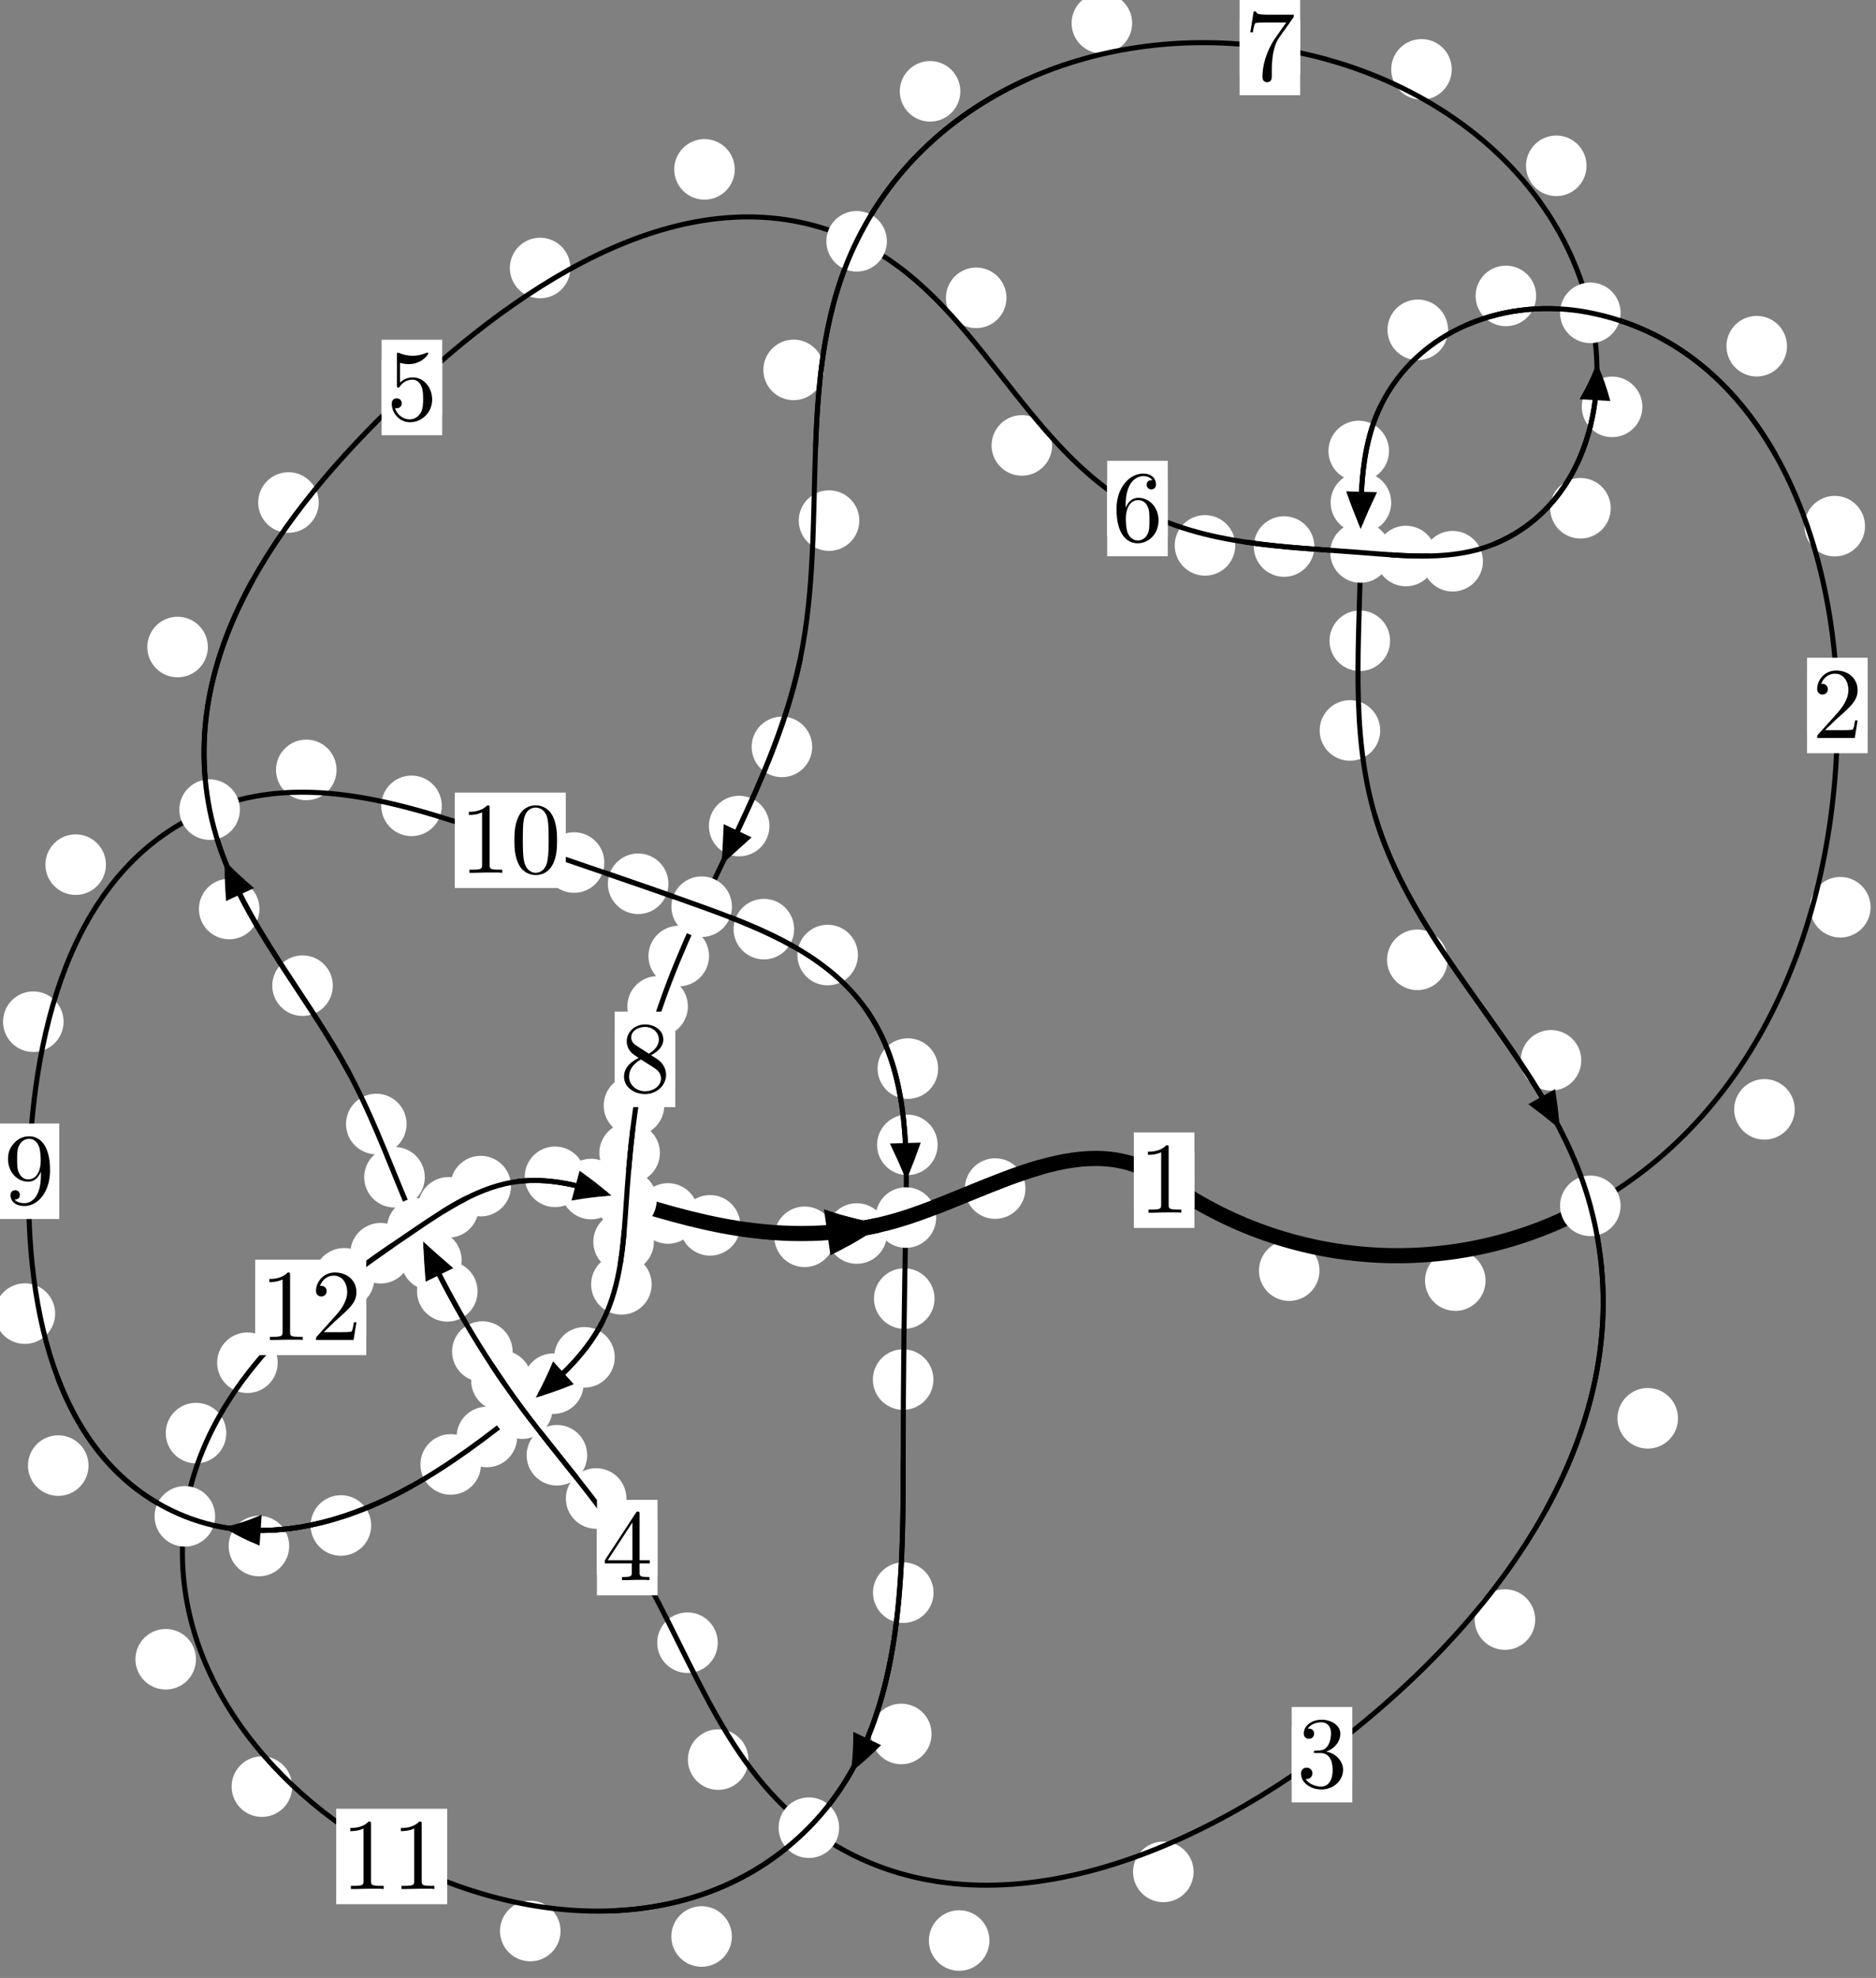 <?xml version="1.0"?>
<!-- Created by MetaPost 1.999 on 2021.07.05:2356 -->
<svg version="1.1" xmlns="http://www.w3.org/2000/svg" xmlns:xlink="http://www.w3.org/1999/xlink" width="185.203" height="195.197" viewBox="0 0 185.203 195.197">
<rect x="0" y="0" width="185.203" height="195.197" fill="#808080" stroke="none"/>
<!-- Original BoundingBox: -157.534302 -75.495316 27.668427 119.701965 -->
  <defs>
    <g transform="scale(0.01,0.01)" id="GLYPHcmr10_48">
      <path style="fill-rule: evenodd;" d="M460 -320C460 -400,455 -480,420 -554C374 -650,292 -666,250 -666C190 -666,117 -640,76 -547C44 -478,39 -400,39 -320C39 -245,43 -155,84 -79C127 2,200 22,249 22C303 22,379 1,423 -94C455 -163,460 -241,460 -320M249 -0C210 -0,151 -25,133 -121C122 -181,122 -273,122 -332C122 -396,122 -462,130 -516C149 -635,224 -644,249 -644C282 -644,348 -626,367 -527C377 -471,377 -395,377 -332C377 -257,377 -189,366 -125C351 -30,294 -0,249 -0"></path>
    </g>
    <g transform="scale(0.01,0.01)" id="GLYPHcmr10_49">
      <path style="fill-rule: evenodd;" d="M294 -640C294 -664,294 -666,271 -666C209 -602,121 -602,89 -602L89 -571C109 -571,168 -571,220 -597L220 -79C220 -43,217 -31,127 -31L95 -31L95 -0L257 -0L130 -3L217 -3L257 -3L297 -3L384 -3L419 -0L419 -31L387 -31C297 -31,294 -42,294 -79"></path>
    </g>
    <g transform="scale(0.01,0.01)" id="GLYPHcmr10_50">
      <path style="fill-rule: evenodd;" d="M127 -77L233 -180C389 -318,449 -372,449 -472C449 -586,359 -666,237 -666C124 -666,50 -574,50 -485C50 -429,100 -429,103 -429C120 -429,155 -441,155 -482C155 -508,137 -534,102 -534C94 -534,92 -534,89 -533C112 -598,166 -635,224 -635C315 -635,358 -554,358 -472C358 -392,308 -313,253 -251L61 -37C50 -26,50 -24,50 -0L421 -0L449 -174L424 -174C419 -144,412 -100,402 -85C395 -77,329 -77,307 -77"></path>
    </g>
    <g transform="scale(0.01,0.01)" id="GLYPHcmr10_51">
      <path style="fill-rule: evenodd;" d="M290 -352C372 -379,430 -449,430 -528C430 -610,342 -666,246 -666C145 -666,69 -606,69 -530C69 -497,91 -478,120 -478C151 -478,171 -500,171 -529C171 -579,124 -579,109 -579C140 -628,206 -641,242 -641C283 -641,338 -619,338 -529C338 -517,336 -459,310 -415C280 -367,246 -364,221 -363C213 -362,189 -360,182 -360C174 -359,167 -358,167 -348C167 -337,174 -337,191 -337L235 -337C317 -337,354 -269,354 -171C354 -35,285 -6,241 -6C198 -6,123 -23,88 -82C123 -77,154 -99,154 -137C154 -173,127 -193,98 -193C74 -193,42 -179,42 -135C42 -44,135 22,244 22C366 22,457 -69,457 -171C457 -253,394 -331,290 -352"></path>
    </g>
    <g transform="scale(0.01,0.01)" id="GLYPHcmr10_52">
      <path style="fill-rule: evenodd;" d="M294 -165L294 -78C294 -42,292 -31,218 -31L197 -31L197 -0L332 -0L238 -3L290 -3L332 -3L374 -3L427 -3L468 -0L468 -31L447 -31C373 -31,371 -42,371 -78L371 -165L471 -165L471 -196L371 -196L371 -651C371 -671,371 -677,355 -677C346 -677,343 -677,335 -665L28 -196L28 -165M300 -196L56 -196L300 -569"></path>
    </g>
    <g transform="scale(0.01,0.01)" id="GLYPHcmr10_53">
      <path style="fill-rule: evenodd;" d="M449 -201C449 -320,367 -420,259 -420C211 -420,168 -404,132 -369L132 -564C152 -558,185 -551,217 -551C340 -551,410 -642,410 -655C410 -661,407 -666,400 -666C399 -666,397 -666,392 -663C372 -654,323 -634,256 -634C216 -634,170 -641,123 -662C115 -665,113 -665,111 -665C101 -665,101 -657,101 -641L101 -345C101 -327,101 -319,115 -319C122 -319,124 -322,128 -328C139 -344,176 -398,257 -398C309 -398,334 -352,342 -334C358 -297,360 -258,360 -208C360 -173,360 -113,336 -71C312 -32,275 -6,229 -6C156 -6,99 -59,82 -118C85 -117,88 -116,99 -116C132 -116,149 -141,149 -165C149 -189,132 -214,99 -214C85 -214,50 -207,50 -161C50 -75,119 22,231 22C347 22,449 -74,449 -201"></path>
    </g>
    <g transform="scale(0.01,0.01)" id="GLYPHcmr10_54">
      <path style="fill-rule: evenodd;" d="M132 -328L132 -352C132 -605,256 -641,307 -641C331 -641,373 -635,395 -601C380 -601,340 -601,340 -556C340 -525,364 -510,386 -510C402 -510,432 -519,432 -558C432 -618,388 -666,305 -666C177 -666,42 -537,42 -316C42 -49,158 22,251 22C362 22,457 -72,457 -204C457 -331,368 -427,257 -427C189 -427,152 -376,132 -328M251 -6C188 -6,158 -66,152 -81C134 -128,134 -208,134 -226C134 -304,166 -404,256 -404C272 -404,318 -404,349 -342C367 -305,367 -254,367 -205C367 -157,367 -107,350 -71C320 -11,274 -6,251 -6"></path>
    </g>
    <g transform="scale(0.01,0.01)" id="GLYPHcmr10_55">
      <path style="fill-rule: evenodd;" d="M476 -609C485 -621,485 -623,485 -644L242 -644C120 -644,118 -657,114 -676L89 -676L56 -470L81 -470C84 -486,93 -549,106 -561C113 -567,191 -567,204 -567L411 -567C400 -551,321 -442,299 -409C209 -274,176 -135,176 -33C176 -23,176 22,222 22C268 22,268 -23,268 -33L268 -84C268 -139,271 -194,279 -248C283 -271,297 -357,341 -419"></path>
    </g>
    <g transform="scale(0.01,0.01)" id="GLYPHcmr10_56">
      <path style="fill-rule: evenodd;" d="M163 -457C117 -487,113 -521,113 -538C113 -599,178 -641,249 -641C322 -641,386 -589,386 -517C386 -460,347 -412,287 -377M309 -362C381 -399,430 -451,430 -517C430 -609,341 -666,250 -666C150 -666,69 -592,69 -499C69 -481,71 -436,113 -389C124 -377,161 -352,186 -335C128 -306,42 -250,42 -151C42 -45,144 22,249 22C362 22,457 -61,457 -168C457 -204,446 -249,408 -291C389 -312,373 -322,309 -362M209 -320L332 -242C360 -223,407 -193,407 -132C407 -58,332 -6,250 -6C164 -6,92 -68,92 -151C92 -209,124 -273,209 -320"></path>
    </g>
    <g transform="scale(0.01,0.01)" id="GLYPHcmr10_57">
      <path style="fill-rule: evenodd;" d="M367 -318L367 -286C367 -52,263 -6,205 -6C188 -6,134 -8,107 -42C151 -42,159 -71,159 -88C159 -119,135 -134,113 -134C97 -134,67 -125,67 -86C67 -19,121 22,206 22C335 22,457 -114,457 -329C457 -598,342 -666,253 -666C198 -666,149 -648,106 -603C65 -558,42 -516,42 -441C42 -316,130 -218,242 -218C303 -218,344 -260,367 -318M243 -241C227 -241,181 -241,150 -304C132 -341,132 -391,132 -440C132 -494,132 -541,153 -578C180 -628,218 -641,253 -641C299 -641,332 -607,349 -562C361 -530,365 -467,365 -421C365 -338,331 -241,243 -241"></path>
    </g>
  </defs>
  <path d="M130.263 125.396C130.263 124.603,129.948 123.843,129.388 123.283C128.827 122.722,128.067 122.407,127.274 122.407C126.482 122.407,125.721 122.722,125.161 123.283C124.6 123.843,124.286 124.603,124.286 125.396C124.286 126.189,124.6 126.949,125.161 127.509C125.721 128.07,126.482 128.385,127.274 128.385C128.067 128.385,128.827 128.07,129.388 127.509C129.948 126.949,130.263 126.189,130.263 125.396Z" style="fill: rgb(100%,100%,100%);stroke: none;"></path>
  <path d="M117.913 116.47C117.913 115.677,117.598 114.917,117.038 114.357C116.477 113.796,115.717 113.481,114.925 113.481C114.132 113.481,113.372 113.796,112.811 114.357C112.251 114.917,111.936 115.677,111.936 116.47C111.936 117.263,112.251 118.023,112.811 118.583C113.372 119.144,114.132 119.459,114.925 119.459C115.717 119.459,116.477 119.144,117.038 118.583C117.598 118.023,117.913 117.263,117.913 116.47Z" style="fill: rgb(100%,100%,100%);stroke: none;"></path>
  <path d="M177.18 109.48C177.18 108.688,176.865 107.928,176.304 107.367C175.744 106.807,174.984 106.492,174.191 106.492C173.398 106.492,172.638 106.807,172.078 107.367C171.517 107.928,171.202 108.688,171.202 109.48C171.202 110.273,171.517 111.033,172.078 111.594C172.638 112.154,173.398 112.469,174.191 112.469C174.984 112.469,175.744 112.154,176.304 111.594C176.865 111.033,177.18 110.273,177.18 109.48Z" style="fill: rgb(100%,100%,100%);stroke: none;"></path>
  <path d="M146.658 126.382C146.658 125.589,146.343 124.829,145.783 124.268C145.222 123.708,144.462 123.393,143.67 123.393C142.877 123.393,142.117 123.708,141.556 124.268C140.996 124.829,140.681 125.589,140.681 126.382C140.681 127.174,140.996 127.935,141.556 128.495C142.117 129.056,142.877 129.37,143.67 129.37C144.462 129.37,145.222 129.056,145.783 128.495C146.343 127.935,146.658 127.174,146.658 126.382Z" style="fill: rgb(100%,100%,100%);stroke: none;"></path>
  <path d="M184.119 51.924C184.119 51.131,183.804 50.371,183.244 49.811C182.683 49.25,181.923 48.935,181.13 48.935C180.338 48.935,179.578 49.25,179.017 49.811C178.457 50.371,178.142 51.131,178.142 51.924C178.142 52.717,178.457 53.477,179.017 54.037C179.578 54.598,180.338 54.913,181.13 54.913C181.923 54.913,182.683 54.598,183.244 54.037C183.804 53.477,184.119 52.717,184.119 51.924Z" style="fill: rgb(100%,100%,100%);stroke: none;"></path>
  <path d="M184.668 89.534C184.668 88.741,184.353 87.981,183.793 87.421C183.233 86.86,182.472 86.545,181.68 86.545C180.887 86.545,180.127 86.86,179.566 87.421C179.006 87.981,178.691 88.741,178.691 89.534C178.691 90.327,179.006 91.087,179.566 91.647C180.127 92.208,180.887 92.523,181.68 92.523C182.472 92.523,183.233 92.208,183.793 91.647C184.353 91.087,184.668 90.327,184.668 89.534Z" style="fill: rgb(100%,100%,100%);stroke: none;"></path>
  <path d="M151.653 29.203C151.653 28.41,151.338 27.65,150.778 27.089C150.217 26.529,149.457 26.214,148.665 26.214C147.872 26.214,147.112 26.529,146.551 27.089C145.991 27.65,145.676 28.41,145.676 29.203C145.676 29.995,145.991 30.755,146.551 31.316C147.112 31.876,147.872 32.191,148.665 32.191C149.457 32.191,150.217 31.876,150.778 31.316C151.338 30.755,151.653 29.995,151.653 29.203Z" style="fill: rgb(100%,100%,100%);stroke: none;"></path>
  <path d="M176.416 34.165C176.416 33.372,176.101 32.612,175.541 32.052C174.98 31.491,174.22 31.176,173.427 31.176C172.635 31.176,171.875 31.491,171.314 32.052C170.754 32.612,170.439 33.372,170.439 34.165C170.439 34.958,170.754 35.718,171.314 36.278C171.875 36.839,172.635 37.154,173.427 37.154C174.22 37.154,174.98 36.839,175.541 36.278C176.101 35.718,176.416 34.958,176.416 34.165Z" style="fill: rgb(100%,100%,100%);stroke: none;"></path>
  <path d="M137.125 44.508C137.125 43.715,136.81 42.955,136.25 42.395C135.69 41.834,134.929 41.519,134.137 41.519C133.344 41.519,132.584 41.834,132.023 42.395C131.463 42.955,131.148 43.715,131.148 44.508C131.148 45.301,131.463 46.061,132.023 46.621C132.584 47.182,133.344 47.497,134.137 47.497C134.929 47.497,135.69 47.182,136.25 46.621C136.81 46.061,137.125 45.301,137.125 44.508Z" style="fill: rgb(100%,100%,100%);stroke: none;"></path>
  <path d="M142.954 32.549C142.954 31.756,142.639 30.996,142.079 30.436C141.518 29.875,140.758 29.56,139.965 29.56C139.173 29.56,138.412 29.875,137.852 30.436C137.291 30.996,136.977 31.756,136.977 32.549C136.977 33.342,137.291 34.102,137.852 34.662C138.412 35.223,139.173 35.538,139.965 35.538C140.758 35.538,141.518 35.223,142.079 34.662C142.639 34.102,142.954 33.342,142.954 32.549Z" style="fill: rgb(100%,100%,100%);stroke: none;"></path>
  <path d="M137.231 63.236C137.231 62.443,136.916 61.683,136.356 61.123C135.796 60.562,135.035 60.247,134.243 60.247C133.45 60.247,132.69 60.562,132.129 61.123C131.569 61.683,131.254 62.443,131.254 63.236C131.254 64.029,131.569 64.789,132.129 65.349C132.69 65.91,133.45 66.225,134.243 66.225C135.035 66.225,135.796 65.91,136.356 65.349C136.916 64.789,137.231 64.029,137.231 63.236Z" style="fill: rgb(100%,100%,100%);stroke: none;"></path>
  <path d="M137.342 49.594C137.342 48.802,137.027 48.042,136.467 47.481C135.906 46.921,135.146 46.606,134.353 46.606C133.561 46.606,132.8 46.921,132.24 47.481C131.679 48.042,131.364 48.802,131.364 49.594C131.364 50.387,131.679 51.147,132.24 51.708C132.8 52.268,133.561 52.583,134.353 52.583C135.146 52.583,135.906 52.268,136.467 51.708C137.027 51.147,137.342 50.387,137.342 49.594Z" style="fill: rgb(100%,100%,100%);stroke: none;"></path>
  <path d="M142.91 94.723C142.91 93.93,142.595 93.17,142.034 92.61C141.474 92.049,140.714 91.734,139.921 91.734C139.128 91.734,138.368 92.049,137.808 92.61C137.247 93.17,136.932 93.93,136.932 94.723C136.932 95.516,137.247 96.276,137.808 96.836C138.368 97.397,139.128 97.712,139.921 97.712C140.714 97.712,141.474 97.397,142.034 96.836C142.595 96.276,142.91 95.516,142.91 94.723Z" style="fill: rgb(100%,100%,100%);stroke: none;"></path>
  <path d="M136.257 72.088C136.257 71.295,135.942 70.535,135.382 69.974C134.821 69.414,134.061 69.099,133.268 69.099C132.476 69.099,131.715 69.414,131.155 69.974C130.594 70.535,130.28 71.295,130.28 72.088C130.28 72.88,130.594 73.641,131.155 74.201C131.715 74.762,132.476 75.076,133.268 75.076C134.061 75.076,134.821 74.762,135.382 74.201C135.942 73.641,136.257 72.88,136.257 72.088Z" style="fill: rgb(100%,100%,100%);stroke: none;"></path>
  <path d="M165.657 139.969C165.657 139.177,165.343 138.416,164.782 137.856C164.222 137.295,163.461 136.98,162.669 136.98C161.876 136.98,161.116 137.295,160.555 137.856C159.995 138.416,159.68 139.177,159.68 139.969C159.68 140.762,159.995 141.522,160.555 142.083C161.116 142.643,161.876 142.958,162.669 142.958C163.461 142.958,164.222 142.643,164.782 142.083C165.343 141.522,165.657 140.762,165.657 139.969Z" style="fill: rgb(100%,100%,100%);stroke: none;"></path>
  <path d="M156.107 104.642C156.107 103.849,155.792 103.089,155.232 102.529C154.671 101.968,153.911 101.653,153.118 101.653C152.326 101.653,151.566 101.968,151.005 102.529C150.445 103.089,150.13 103.849,150.13 104.642C150.13 105.435,150.445 106.195,151.005 106.755C151.566 107.316,152.326 107.631,153.118 107.631C153.911 107.631,154.671 107.316,155.232 106.755C155.792 106.195,156.107 105.435,156.107 104.642Z" style="fill: rgb(100%,100%,100%);stroke: none;"></path>
  <path d="M117.835 184.734C117.835 183.942,117.52 183.181,116.959 182.621C116.399 182.06,115.639 181.745,114.846 181.745C114.053 181.745,113.293 182.06,112.733 182.621C112.172 183.181,111.857 183.942,111.857 184.734C111.857 185.527,112.172 186.287,112.733 186.848C113.293 187.408,114.053 187.723,114.846 187.723C115.639 187.723,116.399 187.408,116.959 186.848C117.52 186.287,117.835 185.527,117.835 184.734Z" style="fill: rgb(100%,100%,100%);stroke: none;"></path>
  <path d="M151.559 159.83C151.559 159.037,151.244 158.277,150.684 157.717C150.123 157.156,149.363 156.841,148.571 156.841C147.778 156.841,147.018 157.156,146.457 157.717C145.897 158.277,145.582 159.037,145.582 159.83C145.582 160.623,145.897 161.383,146.457 161.943C147.018 162.504,147.778 162.819,148.571 162.819C149.363 162.819,150.123 162.504,150.684 161.943C151.244 161.383,151.559 160.623,151.559 159.83Z" style="fill: rgb(100%,100%,100%);stroke: none;"></path>
  <path d="M73.887 173.65C73.887 172.857,73.572 172.097,73.012 171.537C72.451 170.976,71.691 170.661,70.898 170.661C70.106 170.661,69.346 170.976,68.785 171.537C68.225 172.097,67.91 172.857,67.91 173.65C67.91 174.443,68.225 175.203,68.785 175.763C69.346 176.324,70.106 176.639,70.898 176.639C71.691 176.639,72.451 176.324,73.012 175.763C73.572 175.203,73.887 174.443,73.887 173.65Z" style="fill: rgb(100%,100%,100%);stroke: none;"></path>
  <path d="M97.679 191.507C97.679 190.714,97.364 189.954,96.804 189.393C96.243 188.833,95.483 188.518,94.69 188.518C93.898 188.518,93.138 188.833,92.577 189.393C92.017 189.954,91.702 190.714,91.702 191.507C91.702 192.299,92.017 193.059,92.577 193.62C93.138 194.18,93.898 194.495,94.69 194.495C95.483 194.495,96.243 194.18,96.804 193.62C97.364 193.059,97.679 192.299,97.679 191.507Z" style="fill: rgb(100%,100%,100%);stroke: none;"></path>
  <path d="M61.841 147.883C61.841 147.091,61.526 146.331,60.966 145.77C60.405 145.21,59.645 144.895,58.852 144.895C58.06 144.895,57.299 145.21,56.739 145.77C56.178 146.331,55.863 147.091,55.863 147.883C55.863 148.676,56.178 149.436,56.739 149.997C57.299 150.557,58.06 150.872,58.852 150.872C59.645 150.872,60.405 150.557,60.966 149.997C61.526 149.436,61.841 148.676,61.841 147.883Z" style="fill: rgb(100%,100%,100%);stroke: none;"></path>
  <path d="M70.859 162.114C70.859 161.321,70.544 160.561,69.984 160C69.423 159.44,68.663 159.125,67.871 159.125C67.078 159.125,66.318 159.44,65.757 160C65.197 160.561,64.882 161.321,64.882 162.114C64.882 162.906,65.197 163.667,65.757 164.227C66.318 164.788,67.078 165.103,67.871 165.103C68.663 165.103,69.423 164.788,69.984 164.227C70.544 163.667,70.859 162.906,70.859 162.114Z" style="fill: rgb(100%,100%,100%);stroke: none;"></path>
  <path d="M52.495 136.257C52.495 135.464,52.18 134.704,51.62 134.144C51.059 133.583,50.299 133.268,49.506 133.268C48.714 133.268,47.953 133.583,47.393 134.144C46.832 134.704,46.517 135.464,46.517 136.257C46.517 137.05,46.832 137.81,47.393 138.37C47.953 138.931,48.714 139.246,49.506 139.246C50.299 139.246,51.059 138.931,51.62 138.37C52.18 137.81,52.495 137.05,52.495 136.257Z" style="fill: rgb(100%,100%,100%);stroke: none;"></path>
  <path d="M57.968 143.615C57.968 142.822,57.653 142.062,57.093 141.502C56.532 140.941,55.772 140.626,54.979 140.626C54.187 140.626,53.427 140.941,52.866 141.502C52.306 142.062,51.991 142.822,51.991 143.615C51.991 144.408,52.306 145.168,52.866 145.728C53.427 146.289,54.187 146.604,54.979 146.604C55.772 146.604,56.532 146.289,57.093 145.728C57.653 145.168,57.968 144.408,57.968 143.615Z" style="fill: rgb(100%,100%,100%);stroke: none;"></path>
  <path d="M47.147 127.441C47.147 126.648,46.832 125.888,46.271 125.327C45.711 124.767,44.951 124.452,44.158 124.452C43.365 124.452,42.605 124.767,42.045 125.327C41.484 125.888,41.169 126.648,41.169 127.441C41.169 128.233,41.484 128.993,42.045 129.554C42.605 130.114,43.365 130.429,44.158 130.429C44.951 130.429,45.711 130.114,46.271 129.554C46.832 128.993,47.147 128.233,47.147 127.441Z" style="fill: rgb(100%,100%,100%);stroke: none;"></path>
  <path d="M50.608 133.383C50.608 132.59,50.293 131.83,49.732 131.27C49.172 130.709,48.411 130.394,47.619 130.394C46.826 130.394,46.066 130.709,45.505 131.27C44.945 131.83,44.63 132.59,44.63 133.383C44.63 134.176,44.945 134.936,45.505 135.496C46.066 136.057,46.826 136.372,47.619 136.372C48.411 136.372,49.172 136.057,49.732 135.496C50.293 134.936,50.608 134.176,50.608 133.383Z" style="fill: rgb(100%,100%,100%);stroke: none;"></path>
  <path d="M41.934 116.18C41.934 115.387,41.619 114.627,41.058 114.067C40.498 113.506,39.738 113.191,38.945 113.191C38.152 113.191,37.392 113.506,36.832 114.067C36.271 114.627,35.956 115.387,35.956 116.18C35.956 116.973,36.271 117.733,36.832 118.293C37.392 118.854,38.152 119.169,38.945 119.169C39.738 119.169,40.498 118.854,41.058 118.293C41.619 117.733,41.934 116.973,41.934 116.18Z" style="fill: rgb(100%,100%,100%);stroke: none;"></path>
  <path d="M45.576 124.376C45.576 123.584,45.261 122.823,44.701 122.263C44.14 121.702,43.38 121.388,42.587 121.388C41.795 121.388,41.035 121.702,40.474 122.263C39.914 122.823,39.599 123.584,39.599 124.376C39.599 125.169,39.914 125.929,40.474 126.49C41.035 127.05,41.795 127.365,42.587 127.365C43.38 127.365,44.14 127.05,44.701 126.49C45.261 125.929,45.576 125.169,45.576 124.376Z" style="fill: rgb(100%,100%,100%);stroke: none;"></path>
  <path d="M32.857 97.273C32.857 96.48,32.542 95.72,31.982 95.16C31.421 94.599,30.661 94.284,29.868 94.284C29.076 94.284,28.316 94.599,27.755 95.16C27.195 95.72,26.88 96.48,26.88 97.273C26.88 98.066,27.195 98.826,27.755 99.386C28.316 99.947,29.076 100.262,29.868 100.262C30.661 100.262,31.421 99.947,31.982 99.386C32.542 98.826,32.857 98.066,32.857 97.273Z" style="fill: rgb(100%,100%,100%);stroke: none;"></path>
  <path d="M40.138 110.926C40.138 110.133,39.823 109.373,39.263 108.813C38.702 108.252,37.942 107.937,37.149 107.937C36.357 107.937,35.596 108.252,35.036 108.813C34.475 109.373,34.161 110.133,34.161 110.926C34.161 111.719,34.475 112.479,35.036 113.039C35.596 113.6,36.357 113.915,37.149 113.915C37.942 113.915,38.702 113.6,39.263 113.039C39.823 112.479,40.138 111.719,40.138 110.926Z" style="fill: rgb(100%,100%,100%);stroke: none;"></path>
  <path d="M20.52 63.854C20.52 63.061,20.205 62.301,19.644 61.741C19.084 61.18,18.324 60.865,17.531 60.865C16.738 60.865,15.978 61.18,15.418 61.741C14.857 62.301,14.542 63.061,14.542 63.854C14.542 64.647,14.857 65.407,15.418 65.967C15.978 66.528,16.738 66.843,17.531 66.843C18.324 66.843,19.084 66.528,19.644 65.967C20.205 65.407,20.52 64.647,20.52 63.854Z" style="fill: rgb(100%,100%,100%);stroke: none;"></path>
  <path d="M25.616 89.707C25.616 88.914,25.301 88.154,24.74 87.593C24.18 87.033,23.42 86.718,22.627 86.718C21.834 86.718,21.074 87.033,20.514 87.593C19.953 88.154,19.638 88.914,19.638 89.707C19.638 90.499,19.953 91.259,20.514 91.82C21.074 92.38,21.834 92.695,22.627 92.695C23.42 92.695,24.18 92.38,24.74 91.82C25.301 91.259,25.616 90.499,25.616 89.707Z" style="fill: rgb(100%,100%,100%);stroke: none;"></path>
  <path d="M56.31 26.449C56.31 25.656,55.995 24.896,55.435 24.336C54.874 23.775,54.114 23.46,53.321 23.46C52.529 23.46,51.769 23.775,51.208 24.336C50.648 24.896,50.333 25.656,50.333 26.449C50.333 27.242,50.648 28.002,51.208 28.562C51.769 29.123,52.529 29.438,53.321 29.438C54.114 29.438,54.874 29.123,55.435 28.562C55.995 28.002,56.31 27.242,56.31 26.449Z" style="fill: rgb(100%,100%,100%);stroke: none;"></path>
  <path d="M31.467 49.591C31.467 48.798,31.152 48.038,30.592 47.478C30.031 46.917,29.271 46.602,28.478 46.602C27.686 46.602,26.925 46.917,26.365 47.478C25.804 48.038,25.489 48.798,25.489 49.591C25.489 50.384,25.804 51.144,26.365 51.704C26.925 52.265,27.686 52.58,28.478 52.58C29.271 52.58,30.031 52.265,30.592 51.704C31.152 51.144,31.467 50.384,31.467 49.591Z" style="fill: rgb(100%,100%,100%);stroke: none;"></path>
  <path d="M99.361 29.392C99.361 28.599,99.047 27.839,98.486 27.278C97.926 26.718,97.165 26.403,96.373 26.403C95.58 26.403,94.82 26.718,94.259 27.278C93.699 27.839,93.384 28.599,93.384 29.392C93.384 30.184,93.699 30.945,94.259 31.505C94.82 32.066,95.58 32.38,96.373 32.38C97.165 32.38,97.926 32.066,98.486 31.505C99.047 30.945,99.361 30.184,99.361 29.392Z" style="fill: rgb(100%,100%,100%);stroke: none;"></path>
  <path d="M72.538 16.716C72.538 15.924,72.224 15.163,71.663 14.603C71.103 14.042,70.342 13.727,69.55 13.727C68.757 13.727,67.997 14.042,67.436 14.603C66.876 15.163,66.561 15.924,66.561 16.716C66.561 17.509,66.876 18.269,67.436 18.83C67.997 19.39,68.757 19.705,69.55 19.705C70.342 19.705,71.103 19.39,71.663 18.83C72.224 18.269,72.538 17.509,72.538 16.716Z" style="fill: rgb(100%,100%,100%);stroke: none;"></path>
  <path d="M121.949 53.822C121.949 53.03,121.634 52.27,121.073 51.709C120.513 51.149,119.753 50.834,118.96 50.834C118.167 50.834,117.407 51.149,116.846 51.709C116.286 52.27,115.971 53.03,115.971 53.822C115.971 54.615,116.286 55.375,116.846 55.936C117.407 56.496,118.167 56.811,118.96 56.811C119.753 56.811,120.513 56.496,121.073 55.936C121.634 55.375,121.949 54.615,121.949 53.822Z" style="fill: rgb(100%,100%,100%);stroke: none;"></path>
  <path d="M103.869 43.958C103.869 43.165,103.554 42.405,102.993 41.845C102.433 41.284,101.673 40.969,100.88 40.969C100.087 40.969,99.327 41.284,98.767 41.845C98.206 42.405,97.891 43.165,97.891 43.958C97.891 44.751,98.206 45.511,98.767 46.071C99.327 46.632,100.087 46.947,100.88 46.947C101.673 46.947,102.433 46.632,102.993 46.071C103.554 45.511,103.869 44.751,103.869 43.958Z" style="fill: rgb(100%,100%,100%);stroke: none;"></path>
  <path d="M141.783 54.874C141.783 54.081,141.468 53.321,140.908 52.76C140.348 52.2,139.587 51.885,138.795 51.885C138.002 51.885,137.242 52.2,136.681 52.76C136.121 53.321,135.806 54.081,135.806 54.874C135.806 55.666,136.121 56.427,136.681 56.987C137.242 57.547,138.002 57.862,138.795 57.862C139.587 57.862,140.348 57.547,140.908 56.987C141.468 56.427,141.783 55.666,141.783 54.874Z" style="fill: rgb(100%,100%,100%);stroke: none;"></path>
  <path d="M129.756 53.936C129.756 53.143,129.441 52.383,128.88 51.823C128.32 51.262,127.56 50.947,126.767 50.947C125.974 50.947,125.214 51.262,124.654 51.823C124.093 52.383,123.778 53.143,123.778 53.936C123.778 54.729,124.093 55.489,124.654 56.049C125.214 56.61,125.974 56.925,126.767 56.925C127.56 56.925,128.32 56.61,128.88 56.049C129.441 55.489,129.756 54.729,129.756 53.936Z" style="fill: rgb(100%,100%,100%);stroke: none;"></path>
  <path d="M159.016 50.158C159.016 49.366,158.701 48.606,158.141 48.045C157.58 47.485,156.82 47.17,156.028 47.17C155.235 47.17,154.475 47.485,153.914 48.045C153.354 48.606,153.039 49.366,153.039 50.158C153.039 50.951,153.354 51.711,153.914 52.272C154.475 52.832,155.235 53.147,156.028 53.147C156.82 53.147,157.58 52.832,158.141 52.272C158.701 51.711,159.016 50.951,159.016 50.158Z" style="fill: rgb(100%,100%,100%);stroke: none;"></path>
  <path d="M146.399 55.387C146.399 54.594,146.085 53.834,145.524 53.274C144.964 52.713,144.203 52.398,143.411 52.398C142.618 52.398,141.858 52.713,141.297 53.274C140.737 53.834,140.422 54.594,140.422 55.387C140.422 56.18,140.737 56.94,141.297 57.5C141.858 58.061,142.618 58.376,143.411 58.376C144.203 58.376,144.964 58.061,145.524 57.5C146.085 56.94,146.399 56.18,146.399 55.387Z" style="fill: rgb(100%,100%,100%);stroke: none;"></path>
  <path d="M156.629 16.365C156.629 15.572,156.314 14.812,155.754 14.251C155.193 13.691,154.433 13.376,153.64 13.376C152.848 13.376,152.087 13.691,151.527 14.251C150.966 14.812,150.652 15.572,150.652 16.365C150.652 17.157,150.966 17.917,151.527 18.478C152.087 19.038,152.848 19.353,153.64 19.353C154.433 19.353,155.193 19.038,155.754 18.478C156.314 17.917,156.629 17.157,156.629 16.365Z" style="fill: rgb(100%,100%,100%);stroke: none;"></path>
  <path d="M162.138 40.153C162.138 39.36,161.823 38.6,161.262 38.039C160.702 37.479,159.942 37.164,159.149 37.164C158.356 37.164,157.596 37.479,157.036 38.039C156.475 38.6,156.16 39.36,156.16 40.153C156.16 40.945,156.475 41.705,157.036 42.266C157.596 42.826,158.356 43.141,159.149 43.141C159.942 43.141,160.702 42.826,161.262 42.266C161.823 41.705,162.138 40.945,162.138 40.153Z" style="fill: rgb(100%,100%,100%);stroke: none;"></path>
  <path d="M111.769 2.287C111.769 1.494,111.454 0.734,110.893 0.173C110.333 -0.387,109.573 -0.702,108.78 -0.702C107.987 -0.702,107.227 -0.387,106.667 0.173C106.106 0.734,105.791 1.494,105.791 2.287C105.791 3.079,106.106 3.84,106.667 4.4C107.227 4.961,107.987 5.276,108.78 5.276C109.573 5.276,110.333 4.961,110.893 4.4C111.454 3.84,111.769 3.079,111.769 2.287Z" style="fill: rgb(100%,100%,100%);stroke: none;"></path>
  <path d="M143.32 6.847C143.32 6.054,143.005 5.294,142.445 4.734C141.885 4.173,141.124 3.858,140.332 3.858C139.539 3.858,138.779 4.173,138.218 4.734C137.658 5.294,137.343 6.054,137.343 6.847C137.343 7.64,137.658 8.4,138.218 8.96C138.779 9.521,139.539 9.836,140.332 9.836C141.124 9.836,141.885 9.521,142.445 8.96C143.005 8.4,143.32 7.64,143.32 6.847Z" style="fill: rgb(100%,100%,100%);stroke: none;"></path>
  <path d="M81.337 36.505C81.337 35.712,81.023 34.952,80.462 34.392C79.902 33.831,79.141 33.516,78.349 33.516C77.556 33.516,76.796 33.831,76.235 34.392C75.675 34.952,75.36 35.712,75.36 36.505C75.36 37.298,75.675 38.058,76.235 38.618C76.796 39.179,77.556 39.494,78.349 39.494C79.141 39.494,79.902 39.179,80.462 38.618C81.023 38.058,81.337 37.298,81.337 36.505Z" style="fill: rgb(100%,100%,100%);stroke: none;"></path>
  <path d="M94.808 9.013C94.808 8.22,94.493 7.46,93.932 6.9C93.372 6.339,92.612 6.024,91.819 6.024C91.026 6.024,90.266 6.339,89.706 6.9C89.145 7.46,88.83 8.22,88.83 9.013C88.83 9.806,89.145 10.566,89.706 11.126C90.266 11.687,91.026 12.002,91.819 12.002C92.612 12.002,93.372 11.687,93.932 11.126C94.493 10.566,94.808 9.806,94.808 9.013Z" style="fill: rgb(100%,100%,100%);stroke: none;"></path>
  <path d="M80.181 73.71C80.181 72.918,79.867 72.158,79.306 71.597C78.746 71.037,77.985 70.722,77.193 70.722C76.4 70.722,75.64 71.037,75.079 71.597C74.519 72.158,74.204 72.918,74.204 73.71C74.204 74.503,74.519 75.263,75.079 75.824C75.64 76.384,76.4 76.699,77.193 76.699C77.985 76.699,78.746 76.384,79.306 75.824C79.867 75.263,80.181 74.503,80.181 73.71Z" style="fill: rgb(100%,100%,100%);stroke: none;"></path>
  <path d="M84.834 51.377C84.834 50.585,84.519 49.824,83.958 49.264C83.398 48.704,82.638 48.389,81.845 48.389C81.052 48.389,80.292 48.704,79.732 49.264C79.171 49.824,78.856 50.585,78.856 51.377C78.856 52.17,79.171 52.93,79.732 53.491C80.292 54.051,81.052 54.366,81.845 54.366C82.638 54.366,83.398 54.051,83.958 53.491C84.519 52.93,84.834 52.17,84.834 51.377Z" style="fill: rgb(100%,100%,100%);stroke: none;"></path>
  <path d="M69.996 94.349C69.996 93.556,69.681 92.796,69.12 92.236C68.56 91.675,67.799 91.36,67.007 91.36C66.214 91.36,65.454 91.675,64.893 92.236C64.333 92.796,64.018 93.556,64.018 94.349C64.018 95.142,64.333 95.902,64.893 96.462C65.454 97.023,66.214 97.338,67.007 97.338C67.799 97.338,68.56 97.023,69.12 96.462C69.681 95.902,69.996 95.142,69.996 94.349Z" style="fill: rgb(100%,100%,100%);stroke: none;"></path>
  <path d="M75.961 81.522C75.961 80.729,75.646 79.969,75.085 79.409C74.525 78.848,73.765 78.533,72.972 78.533C72.179 78.533,71.419 78.848,70.859 79.409C70.298 79.969,69.983 80.729,69.983 81.522C69.983 82.315,70.298 83.075,70.859 83.635C71.419 84.196,72.179 84.511,72.972 84.511C73.765 84.511,74.525 84.196,75.085 83.635C75.646 83.075,75.961 82.315,75.961 81.522Z" style="fill: rgb(100%,100%,100%);stroke: none;"></path>
  <path d="M65.577 109.102C65.577 108.309,65.262 107.549,64.701 106.988C64.141 106.428,63.381 106.113,62.588 106.113C61.795 106.113,61.035 106.428,60.475 106.988C59.914 107.549,59.599 108.309,59.599 109.102C59.599 109.894,59.914 110.654,60.475 111.215C61.035 111.775,61.795 112.09,62.588 112.09C63.381 112.09,64.141 111.775,64.701 111.215C65.262 110.654,65.577 109.894,65.577 109.102Z" style="fill: rgb(100%,100%,100%);stroke: none;"></path>
  <path d="M67.911 99.319C67.911 98.526,67.596 97.766,67.035 97.206C66.475 96.645,65.715 96.33,64.922 96.33C64.129 96.33,63.369 96.645,62.809 97.206C62.248 97.766,61.933 98.526,61.933 99.319C61.933 100.112,62.248 100.872,62.809 101.432C63.369 101.993,64.129 102.308,64.922 102.308C65.715 102.308,66.475 101.993,67.035 101.432C67.596 100.872,67.911 100.112,67.911 99.319Z" style="fill: rgb(100%,100%,100%);stroke: none;"></path>
  <path d="M64.552 122.552C64.552 121.759,64.237 120.999,63.676 120.439C63.116 119.878,62.356 119.563,61.563 119.563C60.77 119.563,60.01 119.878,59.45 120.439C58.889 120.999,58.574 121.759,58.574 122.552C58.574 123.345,58.889 124.105,59.45 124.665C60.01 125.226,60.77 125.541,61.563 125.541C62.356 125.541,63.116 125.226,63.676 124.665C64.237 124.105,64.552 123.345,64.552 122.552Z" style="fill: rgb(100%,100%,100%);stroke: none;"></path>
  <path d="M65.146 113.778C65.146 112.985,64.831 112.225,64.27 111.665C63.71 111.104,62.95 110.789,62.157 110.789C61.364 110.789,60.604 111.104,60.044 111.665C59.483 112.225,59.168 112.985,59.168 113.778C59.168 114.571,59.483 115.331,60.044 115.891C60.604 116.452,61.364 116.767,62.157 116.767C62.95 116.767,63.71 116.452,64.27 115.891C64.831 115.331,65.146 114.571,65.146 113.778Z" style="fill: rgb(100%,100%,100%);stroke: none;"></path>
  <path d="M60.69 133.95C60.69 133.157,60.375 132.397,59.815 131.837C59.254 131.276,58.494 130.961,57.701 130.961C56.909 130.961,56.148 131.276,55.588 131.837C55.027 132.397,54.712 133.157,54.712 133.95C54.712 134.743,55.027 135.503,55.588 136.063C56.148 136.624,56.909 136.939,57.701 136.939C58.494 136.939,59.254 136.624,59.815 136.063C60.375 135.503,60.69 134.743,60.69 133.95Z" style="fill: rgb(100%,100%,100%);stroke: none;"></path>
  <path d="M64.334 126.752C64.334 125.959,64.019 125.199,63.459 124.638C62.898 124.078,62.138 123.763,61.345 123.763C60.553 123.763,59.792 124.078,59.232 124.638C58.672 125.199,58.357 125.959,58.357 126.752C58.357 127.544,58.672 128.304,59.232 128.865C59.792 129.425,60.553 129.74,61.345 129.74C62.138 129.74,62.898 129.425,63.459 128.865C64.019 128.304,64.334 127.544,64.334 126.752Z" style="fill: rgb(100%,100%,100%);stroke: none;"></path>
  <path d="M51.055 141.811C51.055 141.018,50.74 140.258,50.179 139.697C49.619 139.137,48.859 138.822,48.066 138.822C47.273 138.822,46.513 139.137,45.953 139.697C45.392 140.258,45.077 141.018,45.077 141.811C45.077 142.603,45.392 143.364,45.953 143.924C46.513 144.485,47.273 144.8,48.066 144.8C48.859 144.8,49.619 144.485,50.179 143.924C50.74 143.364,51.055 142.603,51.055 141.811Z" style="fill: rgb(100%,100%,100%);stroke: none;"></path>
  <path d="M57.621 136.55C57.621 135.758,57.306 134.997,56.745 134.437C56.185 133.877,55.425 133.562,54.632 133.562C53.839 133.562,53.079 133.877,52.519 134.437C51.958 134.997,51.643 135.758,51.643 136.55C51.643 137.343,51.958 138.103,52.519 138.664C53.079 139.224,53.839 139.539,54.632 139.539C55.425 139.539,56.185 139.224,56.745 138.664C57.306 138.103,57.621 137.343,57.621 136.55Z" style="fill: rgb(100%,100%,100%);stroke: none;"></path>
  <path d="M36.645 150.545C36.645 149.752,36.33 148.992,35.769 148.431C35.209 147.871,34.449 147.556,33.656 147.556C32.863 147.556,32.103 147.871,31.543 148.431C30.982 148.992,30.667 149.752,30.667 150.545C30.667 151.337,30.982 152.097,31.543 152.658C32.103 153.218,32.863 153.533,33.656 153.533C34.449 153.533,35.209 153.218,35.769 152.658C36.33 152.097,36.645 151.337,36.645 150.545Z" style="fill: rgb(100%,100%,100%);stroke: none;"></path>
  <path d="M47.482 144.523C47.482 143.73,47.167 142.97,46.607 142.409C46.046 141.849,45.286 141.534,44.493 141.534C43.701 141.534,42.94 141.849,42.38 142.409C41.82 142.97,41.505 143.73,41.505 144.523C41.505 145.315,41.82 146.075,42.38 146.636C42.94 147.196,43.701 147.511,44.493 147.511C45.286 147.511,46.046 147.196,46.607 146.636C47.167 146.075,47.482 145.315,47.482 144.523Z" style="fill: rgb(100%,100%,100%);stroke: none;"></path>
  <path d="M8.739 144.635C8.739 143.843,8.424 143.082,7.863 142.522C7.303 141.961,6.543 141.647,5.75 141.647C4.957 141.647,4.197 141.961,3.637 142.522C3.076 143.082,2.761 143.843,2.761 144.635C2.761 145.428,3.076 146.188,3.637 146.749C4.197 147.309,4.957 147.624,5.75 147.624C6.543 147.624,7.303 147.309,7.863 146.749C8.424 146.188,8.739 145.428,8.739 144.635Z" style="fill: rgb(100%,100%,100%);stroke: none;"></path>
  <path d="M28.55 152.577C28.55 151.784,28.235 151.024,27.675 150.463C27.114 149.903,26.354 149.588,25.561 149.588C24.769 149.588,24.009 149.903,23.448 150.463C22.888 151.024,22.573 151.784,22.573 152.577C22.573 153.369,22.888 154.129,23.448 154.69C24.009 155.25,24.769 155.565,25.561 155.565C26.354 155.565,27.114 155.25,27.675 154.69C28.235 154.129,28.55 153.369,28.55 152.577Z" style="fill: rgb(100%,100%,100%);stroke: none;"></path>
  <path d="M6.278 100.829C6.278 100.037,5.963 99.277,5.403 98.716C4.842 98.156,4.082 97.841,3.289 97.841C2.497 97.841,1.736 98.156,1.176 98.716C0.615 99.277,0.301 100.037,0.301 100.829C0.301 101.622,0.615 102.382,1.176 102.943C1.736 103.503,2.497 103.818,3.289 103.818C4.082 103.818,4.842 103.503,5.403 102.943C5.963 102.382,6.278 101.622,6.278 100.829Z" style="fill: rgb(100%,100%,100%);stroke: none;"></path>
  <path d="M5.443 129.638C5.443 128.845,5.128 128.085,4.568 127.525C4.007 126.964,3.247 126.649,2.454 126.649C1.662 126.649,0.902 126.964,0.341 127.525C-0.219 128.085,-0.534 128.845,-0.534 129.638C-0.534 130.431,-0.219 131.191,0.341 131.751C0.902 132.312,1.662 132.627,2.454 132.627C3.247 132.627,4.007 132.312,4.568 131.751C5.128 131.191,5.443 130.431,5.443 129.638Z" style="fill: rgb(100%,100%,100%);stroke: none;"></path>
  <path d="M33.226 75.98C33.226 75.188,32.911 74.428,32.351 73.867C31.79 73.307,31.03 72.992,30.237 72.992C29.445 72.992,28.684 73.307,28.124 73.867C27.564 74.428,27.249 75.188,27.249 75.98C27.249 76.773,27.564 77.533,28.124 78.094C28.684 78.654,29.445 78.969,30.237 78.969C31.03 78.969,31.79 78.654,32.351 78.094C32.911 77.533,33.226 76.773,33.226 75.98Z" style="fill: rgb(100%,100%,100%);stroke: none;"></path>
  <path d="M10.459 85.33C10.459 84.537,10.144 83.777,9.583 83.216C9.023 82.656,8.263 82.341,7.47 82.341C6.677 82.341,5.917 82.656,5.357 83.216C4.796 83.777,4.481 84.537,4.481 85.33C4.481 86.122,4.796 86.882,5.357 87.443C5.917 88.003,6.677 88.318,7.47 88.318C8.263 88.318,9.023 88.003,9.583 87.443C10.144 86.882,10.459 86.122,10.459 85.33Z" style="fill: rgb(100%,100%,100%);stroke: none;"></path>
  <path d="M59.659 85.122C59.659 84.329,59.344 83.569,58.784 83.009C58.223 82.448,57.463 82.133,56.67 82.133C55.878 82.133,55.118 82.448,54.557 83.009C53.997 83.569,53.682 84.329,53.682 85.122C53.682 85.915,53.997 86.675,54.557 87.235C55.118 87.796,55.878 88.111,56.67 88.111C57.463 88.111,58.223 87.796,58.784 87.235C59.344 86.675,59.659 85.915,59.659 85.122Z" style="fill: rgb(100%,100%,100%);stroke: none;"></path>
  <path d="M43.616 79.527C43.616 78.734,43.301 77.974,42.74 77.414C42.18 76.853,41.42 76.538,40.627 76.538C39.834 76.538,39.074 76.853,38.514 77.414C37.953 77.974,37.638 78.734,37.638 79.527C37.638 80.32,37.953 81.08,38.514 81.64C39.074 82.201,39.834 82.516,40.627 82.516C41.42 82.516,42.18 82.201,42.74 81.64C43.301 81.08,43.616 80.32,43.616 79.527Z" style="fill: rgb(100%,100%,100%);stroke: none;"></path>
  <path d="M78.4 91.694C78.4 90.901,78.085 90.141,77.524 89.581C76.964 89.02,76.204 88.705,75.411 88.705C74.618 88.705,73.858 89.02,73.298 89.581C72.737 90.141,72.422 90.901,72.422 91.694C72.422 92.487,72.737 93.247,73.298 93.807C73.858 94.368,74.618 94.683,75.411 94.683C76.204 94.683,76.964 94.368,77.524 93.807C78.085 93.247,78.4 92.487,78.4 91.694Z" style="fill: rgb(100%,100%,100%);stroke: none;"></path>
  <path d="M65.989 87.218C65.989 86.425,65.674 85.665,65.113 85.105C64.553 84.544,63.793 84.229,63 84.229C62.207 84.229,61.447 84.544,60.887 85.105C60.326 85.665,60.011 86.425,60.011 87.218C60.011 88.011,60.326 88.771,60.887 89.331C61.447 89.892,62.207 90.207,63 90.207C63.793 90.207,64.553 89.892,65.113 89.331C65.674 88.771,65.989 88.011,65.989 87.218Z" style="fill: rgb(100%,100%,100%);stroke: none;"></path>
  <path d="M92.615 105.457C92.615 104.664,92.3 103.904,91.739 103.344C91.179 102.783,90.418 102.468,89.626 102.468C88.833 102.468,88.073 102.783,87.512 103.344C86.952 103.904,86.637 104.664,86.637 105.457C86.637 106.25,86.952 107.01,87.512 107.57C88.073 108.131,88.833 108.446,89.626 108.446C90.418 108.446,91.179 108.131,91.739 107.57C92.3 107.01,92.615 106.25,92.615 105.457Z" style="fill: rgb(100%,100%,100%);stroke: none;"></path>
  <path d="M84.695 94.251C84.695 93.459,84.38 92.698,83.82 92.138C83.259 91.577,82.499 91.263,81.707 91.263C80.914 91.263,80.154 91.577,79.593 92.138C79.033 92.698,78.718 93.459,78.718 94.251C78.718 95.044,79.033 95.804,79.593 96.365C80.154 96.925,80.914 97.24,81.707 97.24C82.499 97.24,83.259 96.925,83.82 96.365C84.38 95.804,84.695 95.044,84.695 94.251Z" style="fill: rgb(100%,100%,100%);stroke: none;"></path>
  <path d="M92.26 128.153C92.26 127.36,91.945 126.6,91.384 126.039C90.824 125.479,90.064 125.164,89.271 125.164C88.478 125.164,87.718 125.479,87.158 126.039C86.597 126.6,86.282 127.36,86.282 128.153C86.282 128.945,86.597 129.706,87.158 130.266C87.718 130.827,88.478 131.142,89.271 131.142C90.064 131.142,90.824 130.827,91.384 130.266C91.945 129.706,92.26 128.945,92.26 128.153Z" style="fill: rgb(100%,100%,100%);stroke: none;"></path>
  <path d="M92.564 112.983C92.564 112.19,92.249 111.43,91.689 110.87C91.128 110.309,90.368 109.994,89.576 109.994C88.783 109.994,88.023 110.309,87.462 110.87C86.902 111.43,86.587 112.19,86.587 112.983C86.587 113.776,86.902 114.536,87.462 115.096C88.023 115.657,88.783 115.972,89.576 115.972C90.368 115.972,91.128 115.657,91.689 115.096C92.249 114.536,92.564 113.776,92.564 112.983Z" style="fill: rgb(100%,100%,100%);stroke: none;"></path>
  <path d="M92.163 157.174C92.163 156.381,91.848 155.621,91.287 155.06C90.727 154.5,89.967 154.185,89.174 154.185C88.381 154.185,87.621 154.5,87.061 155.06C86.5 155.621,86.185 156.381,86.185 157.174C86.185 157.966,86.5 158.727,87.061 159.287C87.621 159.847,88.381 160.162,89.174 160.162C89.967 160.162,90.727 159.847,91.287 159.287C91.848 158.727,92.163 157.966,92.163 157.174Z" style="fill: rgb(100%,100%,100%);stroke: none;"></path>
  <path d="M92.15 136.147C92.15 135.355,91.835 134.595,91.274 134.034C90.714 133.474,89.954 133.159,89.161 133.159C88.368 133.159,87.608 133.474,87.048 134.034C86.487 134.595,86.172 135.355,86.172 136.147C86.172 136.94,86.487 137.7,87.048 138.261C87.608 138.821,88.368 139.136,89.161 139.136C89.954 139.136,90.714 138.821,91.274 138.261C91.835 137.7,92.15 136.94,92.15 136.147Z" style="fill: rgb(100%,100%,100%);stroke: none;"></path>
  <path d="M72.252 191.108C72.252 190.316,71.937 189.555,71.376 188.995C70.816 188.434,70.056 188.119,69.263 188.119C68.47 188.119,67.71 188.434,67.15 188.995C66.589 189.555,66.274 190.316,66.274 191.108C66.274 191.901,66.589 192.661,67.15 193.222C67.71 193.782,68.47 194.097,69.263 194.097C70.056 194.097,70.816 193.782,71.376 193.222C71.937 192.661,72.252 191.901,72.252 191.108Z" style="fill: rgb(100%,100%,100%);stroke: none;"></path>
  <path d="M91.966 171.119C91.966 170.326,91.652 169.566,91.091 169.006C90.531 168.445,89.77 168.13,88.978 168.13C88.185 168.13,87.425 168.445,86.864 169.006C86.304 169.566,85.989 170.326,85.989 171.119C85.989 171.912,86.304 172.672,86.864 173.232C87.425 173.793,88.185 174.108,88.978 174.108C89.77 174.108,90.531 173.793,91.091 173.232C91.652 172.672,91.966 171.912,91.966 171.119Z" style="fill: rgb(100%,100%,100%);stroke: none;"></path>
  <path d="M28.842 176.318C28.842 175.526,28.527 174.766,27.967 174.205C27.406 173.645,26.646 173.33,25.854 173.33C25.061 173.33,24.301 173.645,23.74 174.205C23.18 174.766,22.865 175.526,22.865 176.318C22.865 177.111,23.18 177.871,23.74 178.432C24.301 178.992,25.061 179.307,25.854 179.307C26.646 179.307,27.406 178.992,27.967 178.432C28.527 177.871,28.842 177.111,28.842 176.318Z" style="fill: rgb(100%,100%,100%);stroke: none;"></path>
  <path d="M55.338 190.569C55.338 189.776,55.023 189.016,54.462 188.456C53.902 187.895,53.141 187.58,52.349 187.58C51.556 187.58,50.796 187.895,50.235 188.456C49.675 189.016,49.36 189.776,49.36 190.569C49.36 191.362,49.675 192.122,50.235 192.682C50.796 193.243,51.556 193.558,52.349 193.558C53.141 193.558,53.902 193.243,54.462 192.682C55.023 192.122,55.338 191.362,55.338 190.569Z" style="fill: rgb(100%,100%,100%);stroke: none;"></path>
  <path d="M22.339 141.428C22.339 140.635,22.024 139.875,21.464 139.314C20.903 138.754,20.143 138.439,19.35 138.439C18.558 138.439,17.798 138.754,17.237 139.314C16.677 139.875,16.362 140.635,16.362 141.428C16.362 142.22,16.677 142.981,17.237 143.541C17.798 144.101,18.558 144.416,19.35 144.416C20.143 144.416,20.903 144.101,21.464 143.541C22.024 142.981,22.339 142.22,22.339 141.428Z" style="fill: rgb(100%,100%,100%);stroke: none;"></path>
  <path d="M19.348 163.748C19.348 162.956,19.033 162.196,18.473 161.635C17.912 161.075,17.152 160.76,16.359 160.76C15.567 160.76,14.806 161.075,14.246 161.635C13.686 162.196,13.371 162.956,13.371 163.748C13.371 164.541,13.686 165.301,14.246 165.862C14.806 166.422,15.567 166.737,16.359 166.737C17.152 166.737,17.912 166.422,18.473 165.862C19.033 165.301,19.348 164.541,19.348 163.748Z" style="fill: rgb(100%,100%,100%);stroke: none;"></path>
  <path d="M36.957 126.156C36.957 125.363,36.642 124.603,36.082 124.043C35.522 123.482,34.761 123.167,33.969 123.167C33.176 123.167,32.416 123.482,31.855 124.043C31.295 124.603,30.98 125.363,30.98 126.156C30.98 126.949,31.295 127.709,31.855 128.269C32.416 128.83,33.176 129.145,33.969 129.145C34.761 129.145,35.522 128.83,36.082 128.269C36.642 127.709,36.957 126.949,36.957 126.156Z" style="fill: rgb(100%,100%,100%);stroke: none;"></path>
  <path d="M27.414 134.485C27.414 133.692,27.099 132.932,26.538 132.372C25.978 131.811,25.218 131.496,24.425 131.496C23.632 131.496,22.872 131.811,22.312 132.372C21.751 132.932,21.436 133.692,21.436 134.485C21.436 135.278,21.751 136.038,22.312 136.598C22.872 137.159,23.632 137.474,24.425 137.474C25.218 137.474,25.978 137.159,26.538 136.598C27.099 136.038,27.414 135.278,27.414 134.485Z" style="fill: rgb(100%,100%,100%);stroke: none;"></path>
  <path d="M47.256 119.151C47.256 118.358,46.942 117.598,46.381 117.038C45.821 116.477,45.06 116.162,44.268 116.162C43.475 116.162,42.715 116.477,42.154 117.038C41.594 117.598,41.279 118.358,41.279 119.151C41.279 119.944,41.594 120.704,42.154 121.264C42.715 121.825,43.475 122.14,44.268 122.14C45.06 122.14,45.821 121.825,46.381 121.264C46.942 120.704,47.256 119.944,47.256 119.151Z" style="fill: rgb(100%,100%,100%);stroke: none;"></path>
  <path d="M40.562 123.678C40.562 122.885,40.247 122.125,39.686 121.565C39.126 121.004,38.366 120.689,37.573 120.689C36.78 120.689,36.02 121.004,35.46 121.565C34.899 122.125,34.584 122.885,34.584 123.678C34.584 124.471,34.899 125.231,35.46 125.791C36.02 126.352,36.78 126.667,37.573 126.667C38.366 126.667,39.126 126.352,39.686 125.791C40.247 125.231,40.562 124.471,40.562 123.678Z" style="fill: rgb(100%,100%,100%);stroke: none;"></path>
  <path d="M57.781 116.138C57.781 115.345,57.466 114.585,56.906 114.025C56.346 113.464,55.585 113.149,54.793 113.149C54 113.149,53.24 113.464,52.679 114.025C52.119 114.585,51.804 115.345,51.804 116.138C51.804 116.931,52.119 117.691,52.679 118.251C53.24 118.812,54 119.127,54.793 119.127C55.585 119.127,56.346 118.812,56.906 118.251C57.466 117.691,57.781 116.931,57.781 116.138Z" style="fill: rgb(100%,100%,100%);stroke: none;"></path>
  <path d="M50.446 117.056C50.446 116.263,50.131 115.503,49.571 114.943C49.01 114.382,48.25 114.067,47.457 114.067C46.665 114.067,45.904 114.382,45.344 114.943C44.784 115.503,44.469 116.263,44.469 117.056C44.469 117.849,44.784 118.609,45.344 119.169C45.904 119.73,46.665 120.045,47.457 120.045C48.25 120.045,49.01 119.73,49.571 119.169C50.131 118.609,50.446 117.849,50.446 117.056Z" style="fill: rgb(100%,100%,100%);stroke: none;"></path>
  <path d="M68.933 119.752C68.933 118.959,68.618 118.199,68.057 117.638C67.497 117.078,66.736 116.763,65.944 116.763C65.151 116.763,64.391 117.078,63.83 117.638C63.27 118.199,62.955 118.959,62.955 119.752C62.955 120.544,63.27 121.305,63.83 121.865C64.391 122.426,65.151 122.74,65.944 122.74C66.736 122.74,67.497 122.426,68.057 121.865C68.618 121.305,68.933 120.544,68.933 119.752Z" style="fill: rgb(100%,100%,100%);stroke: none;"></path>
  <path d="M61.341 117.344C61.341 116.551,61.026 115.791,60.465 115.23C59.905 114.67,59.145 114.355,58.352 114.355C57.559 114.355,56.799 114.67,56.239 115.23C55.678 115.791,55.363 116.551,55.363 117.344C55.363 118.136,55.678 118.897,56.239 119.457C56.799 120.017,57.559 120.332,58.352 120.332C59.145 120.332,59.905 120.017,60.465 119.457C61.026 118.897,61.341 118.136,61.341 117.344Z" style="fill: rgb(100%,100%,100%);stroke: none;"></path>
  <path d="M82.423 122.058C82.423 121.265,82.108 120.505,81.547 119.944C80.987 119.384,80.227 119.069,79.434 119.069C78.641 119.069,77.881 119.384,77.321 119.944C76.76 120.505,76.445 121.265,76.445 122.058C76.445 122.85,76.76 123.611,77.321 124.171C77.881 124.731,78.641 125.046,79.434 125.046C80.227 125.046,80.987 124.731,81.547 124.171C82.108 123.611,82.423 122.85,82.423 122.058Z" style="fill: rgb(100%,100%,100%);stroke: none;"></path>
  <path d="M73.088 120.928C73.088 120.135,72.773 119.375,72.213 118.815C71.652 118.254,70.892 117.939,70.099 117.939C69.307 117.939,68.547 118.254,67.986 118.815C67.426 119.375,67.111 120.135,67.111 120.928C67.111 121.721,67.426 122.481,67.986 123.041C68.547 123.602,69.307 123.917,70.099 123.917C70.892 123.917,71.652 123.602,72.213 123.041C72.773 122.481,73.088 121.721,73.088 120.928Z" style="fill: rgb(100%,100%,100%);stroke: none;"></path>
  <path d="M101.234 117.298C101.234 116.505,100.919 115.745,100.358 115.185C99.798 114.624,99.038 114.309,98.245 114.309C97.452 114.309,96.692 114.624,96.132 115.185C95.571 115.745,95.256 116.505,95.256 117.298C95.256 118.091,95.571 118.851,96.132 119.411C96.692 119.972,97.452 120.287,98.245 120.287C99.038 120.287,99.798 119.972,100.358 119.411C100.919 118.851,101.234 118.091,101.234 117.298Z" style="fill: rgb(100%,100%,100%);stroke: none;"></path>
  <path d="M87.571 121.733C87.571 120.941,87.256 120.181,86.696 119.62C86.135 119.06,85.375 118.745,84.583 118.745C83.79 118.745,83.03 119.06,82.469 119.62C81.909 120.181,81.594 120.941,81.594 121.733C81.594 122.526,81.909 123.286,82.469 123.847C83.03 124.407,83.79 124.722,84.583 124.722C85.375 124.722,86.135 124.407,86.696 123.847C87.256 123.286,87.571 122.526,87.571 121.733Z" style="fill: rgb(100%,100%,100%);stroke: none;"></path>
  <path d="M114.925 116.47C127.274 125.396,143.67 126.382,157 119C174.191 109.48,181.68 89.534,181.389 69.622C181.13 51.924,173.427 34.165,157 30.873C148.665 29.203,139.965 32.549,136.303 40.063C134.137 44.508,134.353 49.594,134.313 54.524C134.243 63.236,133.268 72.088,135.731 80.467C139.921 94.723,153.118 104.642,157 119C162.669 139.969,148.571 159.83,130.512 173.166C114.846 184.734,94.69 191.507,79.853 180.371C70.898 173.65,67.871 162.114,61.923 152.729C58.852 147.883,54.979 143.615,51.557 139.014C49.506 136.257,47.619 133.383,45.89 130.414C44.158 127.441,42.587 124.376,41.19 121.232C38.945 116.18,37.149 110.926,34.547 106.046C29.868 97.273,22.627 89.707,20.694 79.899C17.531 63.854,28.478 49.591,40.665 38.239C53.321 26.449,69.55 16.716,84.568 23.813C96.373 29.392,100.88 43.958,112.294 50.186C118.96 53.822,126.767 53.936,134.313 54.524C138.795 54.874,143.411 55.387,147.575 53.661C156.028 50.158,159.149 40.153,157 30.873C153.64 16.365,140.332 6.847,125.364 4.684C108.78 2.287,91.819 9.013,84.568 23.813C78.349 36.505,81.845 51.377,78.985 65.106C77.193 73.71,72.972 81.522,69.271 89.48C67.007 94.349,64.922 99.319,63.675 104.545C62.588 109.102,62.157 113.778,61.841 118.45C61.563 122.552,61.345 126.752,59.484 130.428C57.701 133.95,54.632 136.55,51.557 139.014C48.066 141.811,44.493 144.523,40.582 146.696C33.656 150.545,25.561 152.577,18.249 149.646C5.75 144.635,2.454 129.638,2.862 115.588C3.289 100.829,7.47 85.33,20.694 79.899C30.237 75.98,40.627 79.527,50.376 82.927C56.67 85.122,63 87.218,69.271 89.48C75.411 91.694,81.707 94.251,85.478 99.588C89.626 105.457,89.576 112.983,89.432 120.159C89.271 128.153,89.161 136.147,89.166 144.143C89.174 157.174,88.978 171.119,79.853 180.371C69.263 191.108,52.349 190.569,38.669 183.211C25.854 176.318,16.359 163.748,18.249 149.646C19.35 141.428,24.425 134.485,30.678 129.028C33.969 126.156,37.573 123.678,41.19 121.232C44.268 119.151,47.457 117.056,51.152 116.594C54.793 116.138,58.352 117.344,61.841 118.45C65.944 119.752,70.099 120.928,74.375 121.445C79.434 122.058,84.583 121.733,89.432 120.159C98.245 117.298,107.404 111.034,114.925 116.47" style="stroke:rgb(0%,0%,0%); stroke-width: 0.498;stroke-linecap: round;stroke-linejoin: round;stroke-miterlimit: 10;fill: none;"></path>
  <path d="M114.925 116.47C127.274 125.396,143.67 126.382,157 119" style="stroke:rgb(0%,0%,0%); stroke-width: 1.494;stroke-linecap: round;stroke-linejoin: round;stroke-miterlimit: 10;fill: none;"></path>
  <path d="M61.841 118.45C65.944 119.752,70.099 120.928,74.375 121.445C79.434 122.058,84.583 121.733,89.432 120.159C98.245 117.298,107.404 111.034,114.925 116.47" style="stroke:rgb(0%,0%,0%); stroke-width: 1.494;stroke-linecap: round;stroke-linejoin: round;stroke-miterlimit: 10;fill: none;"></path>
  <path d="M159.989 119C159.989 118.207,159.674 117.447,159.113 116.887C158.553 116.326,157.793 116.011,157 116.011C156.207 116.011,155.447 116.326,154.887 116.887C154.326 117.447,154.011 118.207,154.011 119C154.011 119.793,154.326 120.553,154.887 121.113C155.447 121.674,156.207 121.989,157 121.989C157.793 121.989,158.553 121.674,159.113 121.113C159.674 120.553,159.989 119.793,159.989 119Z" style="fill: rgb(100%,100%,100%);stroke: none;"></path>
  <path d="M146.481 99.695C150.79 105.752,155.059 111.821,157 119C159.834 129.485,157.727 139.692,152.654 148.945" style="stroke:rgb(0%,0%,0%); stroke-width: 0.498;stroke-linecap: round;stroke-linejoin: round;stroke-miterlimit: 10;fill: none;"></path>
  <path d="M137.302 54.524C137.302 53.732,136.987 52.971,136.427 52.411C135.866 51.851,135.106 51.536,134.313 51.536C133.521 51.536,132.76 51.851,132.2 52.411C131.639 52.971,131.325 53.732,131.325 54.524C131.325 55.317,131.639 56.077,132.2 56.638C132.76 57.198,133.521 57.513,134.313 57.513C135.106 57.513,135.866 57.198,136.427 56.638C136.987 56.077,137.302 55.317,137.302 54.524Z" style="fill: rgb(100%,100%,100%);stroke: none;"></path>
  <path d="M122.973 53.498C126.702 54.055,130.54 54.23,134.313 54.524C136.554 54.699,138.828 54.915,141.063 54.871" style="stroke:rgb(0%,0%,0%); stroke-width: 0.498;stroke-linecap: round;stroke-linejoin: round;stroke-miterlimit: 10;fill: none;"></path>
  <path d="M82.842 180.371C82.842 179.578,82.527 178.818,81.966 178.257C81.406 177.697,80.646 177.382,79.853 177.382C79.06 177.382,78.3 177.697,77.74 178.257C77.179 178.818,76.864 179.578,76.864 180.371C76.864 181.163,77.179 181.924,77.74 182.484C78.3 183.045,79.06 183.36,79.853 183.36C80.646 183.36,81.406 183.045,81.966 182.484C82.527 181.924,82.842 181.163,82.842 180.371Z" style="fill: rgb(100%,100%,100%);stroke: none;"></path>
  <path d="M87.934 163.674C86.746 169.946,84.415 175.745,79.853 180.371C74.558 185.74,67.682 188.289,60.42 188.577" style="stroke:rgb(0%,0%,0%); stroke-width: 0.498;stroke-linecap: round;stroke-linejoin: round;stroke-miterlimit: 10;fill: none;"></path>
  <path d="M44.179 121.232C44.179 120.439,43.864 119.679,43.303 119.119C42.743 118.558,41.983 118.243,41.19 118.243C40.397 118.243,39.637 118.558,39.077 119.119C38.516 119.679,38.201 120.439,38.201 121.232C38.201 122.025,38.516 122.785,39.077 123.345C39.637 123.906,40.397 124.221,41.19 124.221C41.983 124.221,42.743 123.906,43.303 123.345C43.864 122.785,44.179 122.025,44.179 121.232Z" style="fill: rgb(100%,100%,100%);stroke: none;"></path>
  <path d="M35.812 124.97C37.576 123.686,39.382 122.455,41.19 121.232C42.729 120.191,44.296 119.147,45.94 118.306" style="stroke:rgb(0%,0%,0%); stroke-width: 0.498;stroke-linecap: round;stroke-linejoin: round;stroke-miterlimit: 10;fill: none;"></path>
  <path d="M87.556 23.813C87.556 23.02,87.241 22.26,86.681 21.7C86.12 21.139,85.36 20.824,84.568 20.824C83.775 20.824,83.015 21.139,82.454 21.7C81.894 22.26,81.579 23.02,81.579 23.813C81.579 24.606,81.894 25.366,82.454 25.926C83.015 26.487,83.775 26.802,84.568 26.802C85.36 26.802,86.12 26.487,86.681 25.926C87.241 25.366,87.556 24.606,87.556 23.813Z" style="fill: rgb(100%,100%,100%);stroke: none;"></path>
  <path d="M101.466 7.8C94.246 11.031,88.193 16.413,84.568 23.813C81.458 30.159,80.778 37.05,80.517 44.071" style="stroke:rgb(0%,0%,0%); stroke-width: 0.498;stroke-linecap: round;stroke-linejoin: round;stroke-miterlimit: 10;fill: none;"></path>
  <path d="M159.989 30.873C159.989 30.08,159.674 29.32,159.113 28.76C158.553 28.199,157.793 27.884,157 27.884C156.207 27.884,155.447 28.199,154.887 28.76C154.326 29.32,154.011 30.08,154.011 30.873C154.011 31.666,154.326 32.426,154.887 32.986C155.447 33.547,156.207 33.862,157 33.862C157.793 33.862,158.553 33.547,159.113 32.986C159.674 32.426,159.989 31.666,159.989 30.873Z" style="fill: rgb(100%,100%,100%);stroke: none;"></path>
  <path d="M175.258 44.845C171.246 37.782,165.214 32.519,157 30.873C152.832 30.038,148.574 30.457,144.899 32.024" style="stroke:rgb(0%,0%,0%); stroke-width: 0.498;stroke-linecap: round;stroke-linejoin: round;stroke-miterlimit: 10;fill: none;"></path>
  <path d="M72.26 89.48C72.26 88.687,71.945 87.927,71.384 87.367C70.824 86.806,70.064 86.491,69.271 86.491C68.478 86.491,67.718 86.806,67.158 87.367C66.597 87.927,66.282 88.687,66.282 89.48C66.282 90.273,66.597 91.033,67.158 91.593C67.718 92.154,68.478 92.469,69.271 92.469C70.064 92.469,70.824 92.154,71.384 91.593C71.945 91.033,72.26 90.273,72.26 89.48Z" style="fill: rgb(100%,100%,100%);stroke: none;"></path>
  <path d="M59.832 86.178C62.985 87.259,66.135 88.349,69.271 89.48C72.341 90.587,75.45 91.78,78.263 93.363" style="stroke:rgb(0%,0%,0%); stroke-width: 0.498;stroke-linecap: round;stroke-linejoin: round;stroke-miterlimit: 10;fill: none;"></path>
  <path d="M54.546 139.014C54.546 138.221,54.231 137.461,53.67 136.901C53.11 136.34,52.35 136.025,51.557 136.025C50.764 136.025,50.004 136.34,49.444 136.901C48.883 137.461,48.568 138.221,48.568 139.014C48.568 139.807,48.883 140.567,49.444 141.127C50.004 141.688,50.764 142.003,51.557 142.003C52.35 142.003,53.11 141.688,53.67 141.127C54.231 140.567,54.546 139.807,54.546 139.014Z" style="fill: rgb(100%,100%,100%);stroke: none;"></path>
  <path d="M56.872 145.78C55.092 143.532,53.268 141.314,51.557 139.014C50.532 137.636,49.547 136.228,48.603 134.793" style="stroke:rgb(0%,0%,0%); stroke-width: 0.498;stroke-linecap: round;stroke-linejoin: round;stroke-miterlimit: 10;fill: none;"></path>
  <path d="M23.683 79.899C23.683 79.107,23.368 78.346,22.807 77.786C22.247 77.226,21.487 76.911,20.694 76.911C19.901 76.911,19.141 77.226,18.581 77.786C18.02 78.346,17.705 79.107,17.705 79.899C17.705 80.692,18.02 81.452,18.581 82.013C19.141 82.573,19.901 82.888,20.694 82.888C21.487 82.888,22.247 82.573,22.807 82.013C23.368 81.452,23.683 80.692,23.683 79.899Z" style="fill: rgb(100%,100%,100%);stroke: none;"></path>
  <path d="M26.591 93.361C23.954 89.146,21.661 84.803,20.694 79.899C19.113 71.877,21.059 64.3,24.923 57.309" style="stroke:rgb(0%,0%,0%); stroke-width: 0.498;stroke-linecap: round;stroke-linejoin: round;stroke-miterlimit: 10;fill: none;"></path>
  <path d="M92.42 120.159C92.42 119.367,92.105 118.606,91.545 118.046C90.984 117.485,90.224 117.17,89.432 117.17C88.639 117.17,87.879 117.485,87.318 118.046C86.758 118.606,86.443 119.367,86.443 120.159C86.443 120.952,86.758 121.712,87.318 122.273C87.879 122.833,88.639 123.148,89.432 123.148C90.224 123.148,90.984 122.833,91.545 122.273C92.105 121.712,92.42 120.952,92.42 120.159Z" style="fill: rgb(100%,100%,100%);stroke: none;"></path>
  <path d="M81.982 121.622C84.508 121.421,87.007 120.946,89.432 120.159C93.838 118.729,98.331 116.447,102.663 115.203" style="stroke:rgb(0%,0%,0%); stroke-width: 1.494;stroke-linecap: round;stroke-linejoin: round;stroke-miterlimit: 10;fill: none;"></path>
  <path d="M21.238 149.646C21.238 148.853,20.923 148.093,20.363 147.532C19.802 146.972,19.042 146.657,18.249 146.657C17.456 146.657,16.696 146.972,16.136 147.532C15.575 148.093,15.26 148.853,15.26 149.646C15.26 150.438,15.575 151.198,16.136 151.759C16.696 152.319,17.456 152.634,18.249 152.634C19.042 152.634,19.802 152.319,20.363 151.759C20.923 151.198,21.238 150.438,21.238 149.646Z" style="fill: rgb(100%,100%,100%);stroke: none;"></path>
  <path d="M29.56 150.713C25.757 151.336,21.905 151.111,18.249 149.646C12 147.14,8.051 142.139,5.716 136.007" style="stroke:rgb(0%,0%,0%); stroke-width: 0.498;stroke-linecap: round;stroke-linejoin: round;stroke-miterlimit: 10;fill: none;"></path>
  <path d="M64.829 118.45C64.829 117.658,64.515 116.897,63.954 116.337C63.394 115.776,62.633 115.462,61.841 115.462C61.048 115.462,60.288 115.776,59.727 116.337C59.167 116.897,58.852 117.658,58.852 118.45C58.852 119.243,59.167 120.003,59.727 120.564C60.288 121.124,61.048 121.439,61.841 121.439C62.633 121.439,63.394 121.124,63.954 120.564C64.515 120.003,64.829 119.243,64.829 118.45Z" style="fill: rgb(100%,100%,100%);stroke: none;"></path>
  <path d="M62.469 111.454C62.186 113.777,61.999 116.114,61.841 118.45C61.702 120.501,61.578 122.576,61.256 124.599" style="stroke:rgb(0%,0%,0%); stroke-width: 0.498;stroke-linecap: round;stroke-linejoin: round;stroke-miterlimit: 10;fill: none;"></path>
  <path d="M74.375 121.445C78.422 121.935,82.527 121.826,86.489 120.956" style="stroke:rgb(0%,0%,0%); stroke-width: 0.498;stroke-linecap: round;stroke-linejoin: round;stroke-miterlimit: 10;fill: none;"></path>
  <path d="M82.183 123.496C83.678 122.756,85.12 121.911,86.489 120.956C84.846 120.663,83.229 120.241,81.648 119.707Z" style="stroke:rgb(0%,0%,0%); stroke-width: 0.498;fill: rgb(0%,0%,0%);"></path>
  <path d="M74.375 121.445C78.422 121.935,82.527 121.826,86.489 120.956" style="stroke:rgb(0%,0%,0%); stroke-width: 0.498;stroke-linecap: round;stroke-linejoin: round;stroke-miterlimit: 10;fill: none;"></path>
  <path d="M83.952 122.556C84.821 122.062,85.668 121.529,86.489 120.956C85.504 120.78,84.528 120.558,83.564 120.293Z" style="stroke:rgb(0%,0%,0%); stroke-width: 0.498;fill: rgb(0%,0%,0%);"></path>
  <path d="M136.303 40.063C134.57 43.619,134.362 47.586,134.328 51.554" style="stroke:rgb(0%,0%,0%); stroke-width: 0.498;stroke-linecap: round;stroke-linejoin: round;stroke-miterlimit: 10;fill: none;"></path>
  <path d="M133.255 48.752C133.587 49.692,133.952 50.625,134.328 51.554C134.719 50.632,135.121 49.714,135.55 48.814Z" style="stroke:rgb(0%,0%,0%); stroke-width: 0.498;fill: rgb(0%,0%,0%);"></path>
  <path d="M135.731 80.467C139.083 91.872,148.2 100.501,153.7 110.848" style="stroke:rgb(0%,0%,0%); stroke-width: 0.498;stroke-linecap: round;stroke-linejoin: round;stroke-miterlimit: 10;fill: none;"></path>
  <path d="M151.335 109.002C152.14 109.599,152.93 110.213,153.7 110.848C153.604 109.854,153.48 108.862,153.332 107.87Z" style="stroke:rgb(0%,0%,0%); stroke-width: 0.498;fill: rgb(0%,0%,0%);"></path>
  <path d="M45.89 130.414C44.504 128.035,43.222 125.598,42.049 123.109" style="stroke:rgb(0%,0%,0%); stroke-width: 0.498;stroke-linecap: round;stroke-linejoin: round;stroke-miterlimit: 10;fill: none;"></path>
  <path d="M44.301 125.091C43.54 124.442,42.789 123.782,42.049 123.109C42.097 124.108,42.16 125.106,42.24 126.103Z" style="stroke:rgb(0%,0%,0%); stroke-width: 0.498;fill: rgb(0%,0%,0%);"></path>
  <path d="M34.547 106.046C30.804 99.028,25.421 92.781,22.428 85.542" style="stroke:rgb(0%,0%,0%); stroke-width: 0.498;stroke-linecap: round;stroke-linejoin: round;stroke-miterlimit: 10;fill: none;"></path>
  <path d="M24.629 87.58C23.87 86.926,23.134 86.249,22.428 85.542C22.427 86.542,22.469 87.541,22.543 88.54Z" style="stroke:rgb(0%,0%,0%); stroke-width: 0.498;fill: rgb(0%,0%,0%);"></path>
  <path d="M147.575 53.661C154.337 50.859,157.687 43.895,157.656 36.47" style="stroke:rgb(0%,0%,0%); stroke-width: 0.498;stroke-linecap: round;stroke-linejoin: round;stroke-miterlimit: 10;fill: none;"></path>
  <path d="M158.641 39.304C158.376 38.349,158.047 37.401,157.656 36.47C157.274 37.405,156.837 38.307,156.348 39.17Z" style="stroke:rgb(0%,0%,0%); stroke-width: 0.498;fill: rgb(0%,0%,0%);"></path>
  <path d="M78.985 65.106C77.551 71.99,74.563 78.366,71.53 84.715" style="stroke:rgb(0%,0%,0%); stroke-width: 0.498;stroke-linecap: round;stroke-linejoin: round;stroke-miterlimit: 10;fill: none;"></path>
  <path d="M71.681 81.719C71.635 82.718,71.583 83.717,71.53 84.715C72.274 84.046,73.017 83.377,73.756 82.703Z" style="stroke:rgb(0%,0%,0%); stroke-width: 0.498;fill: rgb(0%,0%,0%);"></path>
  <path d="M59.484 130.428C58.058 133.246,55.808 135.473,53.391 137.513" style="stroke:rgb(0%,0%,0%); stroke-width: 0.498;stroke-linecap: round;stroke-linejoin: round;stroke-miterlimit: 10;fill: none;"></path>
  <path d="M54.68 134.804C54.289 135.721,53.851 136.622,53.391 137.513C54.346 137.209,55.294 136.881,56.218 136.509Z" style="stroke:rgb(0%,0%,0%); stroke-width: 0.498;fill: rgb(0%,0%,0%);"></path>
  <path d="M40.582 146.696C35.041 149.775,28.752 151.691,22.715 150.834" style="stroke:rgb(0%,0%,0%); stroke-width: 0.498;stroke-linecap: round;stroke-linejoin: round;stroke-miterlimit: 10;fill: none;"></path>
  <path d="M25.558 149.878C24.634 150.263,23.685 150.584,22.715 150.834C23.578 151.344,24.475 151.787,25.401 152.169Z" style="stroke:rgb(0%,0%,0%); stroke-width: 0.498;fill: rgb(0%,0%,0%);"></path>
  <path d="M85.478 99.588C88.796 104.283,89.428 110.039,89.474 115.828" style="stroke:rgb(0%,0%,0%); stroke-width: 0.498;stroke-linecap: round;stroke-linejoin: round;stroke-miterlimit: 10;fill: none;"></path>
  <path d="M88.245 113.091C88.676 113.989,89.083 114.905,89.474 115.828C89.85 114.899,90.21 113.964,90.541 113.024Z" style="stroke:rgb(0%,0%,0%); stroke-width: 0.498;fill: rgb(0%,0%,0%);"></path>
  <path d="M89.166 144.143C89.172 154.568,89.048 165.578,84.326 174.302" style="stroke:rgb(0%,0%,0%); stroke-width: 0.498;stroke-linecap: round;stroke-linejoin: round;stroke-miterlimit: 10;fill: none;"></path>
  <path d="M84.485 171.306C84.481 172.307,84.429 173.306,84.326 174.302C85.103 173.671,85.846 173.001,86.557 172.296Z" style="stroke:rgb(0%,0%,0%); stroke-width: 0.498;fill: rgb(0%,0%,0%);"></path>
  <path d="M51.152 116.594C54.065 116.229,56.925 116.928,59.739 117.789" style="stroke:rgb(0%,0%,0%); stroke-width: 0.498;stroke-linecap: round;stroke-linejoin: round;stroke-miterlimit: 10;fill: none;"></path>
  <path d="M56.763 118.168C57.744 118,58.74 117.885,59.739 117.789C58.965 117.15,58.179 116.527,57.366 115.953Z" style="stroke:rgb(0%,0%,0%); stroke-width: 0.498;fill: rgb(0%,0%,0%);"></path>
  <path d="M111.934 119.18L117.915 119.18L117.915 111.76L111.934 111.76Z" style="fill: rgb(100%,100%,100%);stroke: none;"></path>
  <path d="M111.934 121.18L117.915 121.18L117.915 113.76L111.934 113.76Z" style="fill: rgb(100%,100%,100%);stroke: none;"></path>
  <g transform="translate(112.434 119.68)" style="fill: rgb(0%,0%,0%);">
    <use xlink:href="#GLYPHcmr10_49"></use>
  </g>
  <path d="M178.398 72.333L184.38 72.333L184.38 64.912L178.398 64.912Z" style="fill: rgb(100%,100%,100%);stroke: none;"></path>
  <path d="M178.398 74.333L184.38 74.333L184.38 66.912L178.398 66.912Z" style="fill: rgb(100%,100%,100%);stroke: none;"></path>
  <g transform="translate(178.898 72.833)" style="fill: rgb(0%,0%,0%);">
    <use xlink:href="#GLYPHcmr10_50"></use>
  </g>
  <path d="M127.521 175.876L133.502 175.876L133.502 168.456L127.521 168.456Z" style="fill: rgb(100%,100%,100%);stroke: none;"></path>
  <path d="M127.521 177.876L133.502 177.876L133.502 170.456L127.521 170.456Z" style="fill: rgb(100%,100%,100%);stroke: none;"></path>
  <g transform="translate(128.021 176.376)" style="fill: rgb(0%,0%,0%);">
    <use xlink:href="#GLYPHcmr10_51"></use>
  </g>
  <path d="M58.932 155.439L64.914 155.439L64.914 148.019L58.932 148.019Z" style="fill: rgb(100%,100%,100%);stroke: none;"></path>
  <path d="M58.932 157.439L64.914 157.439L64.914 150.019L58.932 150.019Z" style="fill: rgb(100%,100%,100%);stroke: none;"></path>
  <g transform="translate(59.432 155.939)" style="fill: rgb(0%,0%,0%);">
    <use xlink:href="#GLYPHcmr10_52"></use>
  </g>
  <path d="M37.674 40.949L43.655 40.949L43.655 33.529L37.674 33.529Z" style="fill: rgb(100%,100%,100%);stroke: none;"></path>
  <path d="M37.674 42.949L43.655 42.949L43.655 35.529L37.674 35.529Z" style="fill: rgb(100%,100%,100%);stroke: none;"></path>
  <g transform="translate(38.174 41.449)" style="fill: rgb(0%,0%,0%);">
    <use xlink:href="#GLYPHcmr10_53"></use>
  </g>
  <path d="M109.304 52.896L115.285 52.896L115.285 45.476L109.304 45.476Z" style="fill: rgb(100%,100%,100%);stroke: none;"></path>
  <path d="M109.304 54.896L115.285 54.896L115.285 47.476L109.304 47.476Z" style="fill: rgb(100%,100%,100%);stroke: none;"></path>
  <g transform="translate(109.804 53.396)" style="fill: rgb(0%,0%,0%);">
    <use xlink:href="#GLYPHcmr10_54"></use>
  </g>
  <path d="M122.373 7.394L128.354 7.394L128.354 -0.026L122.373 -0.026Z" style="fill: rgb(100%,100%,100%);stroke: none;"></path>
  <path d="M122.373 9.394L128.354 9.394L128.354 1.974L122.373 1.974Z" style="fill: rgb(100%,100%,100%);stroke: none;"></path>
  <g transform="translate(122.873 7.894)" style="fill: rgb(0%,0%,0%);">
    <use xlink:href="#GLYPHcmr10_55"></use>
  </g>
  <path d="M60.685 107.255L66.666 107.255L66.666 99.834L60.685 99.834Z" style="fill: rgb(100%,100%,100%);stroke: none;"></path>
  <path d="M60.685 109.255L66.666 109.255L66.666 101.834L60.685 101.834Z" style="fill: rgb(100%,100%,100%);stroke: none;"></path>
  <g transform="translate(61.185 107.755)" style="fill: rgb(0%,0%,0%);">
    <use xlink:href="#GLYPHcmr10_56"></use>
  </g>
  <path d="M-0.129 118.299L5.852 118.299L5.852 110.878L-0.129 110.878Z" style="fill: rgb(100%,100%,100%);stroke: none;"></path>
  <path d="M-0.129 120.299L5.852 120.299L5.852 112.878L-0.129 112.878Z" style="fill: rgb(100%,100%,100%);stroke: none;"></path>
  <g transform="translate(0.371 118.799)" style="fill: rgb(0%,0%,0%);">
    <use xlink:href="#GLYPHcmr10_57"></use>
  </g>
  <path d="M44.894 85.637L55.857 85.637L55.857 78.217L44.894 78.217Z" style="fill: rgb(100%,100%,100%);stroke: none;"></path>
  <path d="M44.894 87.637L55.857 87.637L55.857 80.217L44.894 80.217Z" style="fill: rgb(100%,100%,100%);stroke: none;"></path>
  <g transform="translate(45.394 86.137)" style="fill: rgb(0%,0%,0%);">
    <use xlink:href="#GLYPHcmr10_49"></use>
    <use xlink:href="#GLYPHcmr10_48" x="5"></use>
  </g>
  <path d="M33.188 185.921L44.15 185.921L44.15 178.501L33.188 178.501Z" style="fill: rgb(100%,100%,100%);stroke: none;"></path>
  <path d="M33.188 187.921L44.15 187.921L44.15 180.501L33.188 180.501Z" style="fill: rgb(100%,100%,100%);stroke: none;"></path>
  <g transform="translate(33.688 186.421)" style="fill: rgb(0%,0%,0%);">
    <use xlink:href="#GLYPHcmr10_49"></use>
    <use xlink:href="#GLYPHcmr10_49" x="5"></use>
  </g>
  <path d="M25.197 131.738L36.16 131.738L36.16 124.317L25.197 124.317Z" style="fill: rgb(100%,100%,100%);stroke: none;"></path>
  <path d="M25.197 133.738L36.16 133.738L36.16 126.317L25.197 126.317Z" style="fill: rgb(100%,100%,100%);stroke: none;"></path>
  <g transform="translate(25.697 132.238)" style="fill: rgb(0%,0%,0%);">
    <use xlink:href="#GLYPHcmr10_49"></use>
    <use xlink:href="#GLYPHcmr10_50" x="5"></use>
  </g>
</svg>
